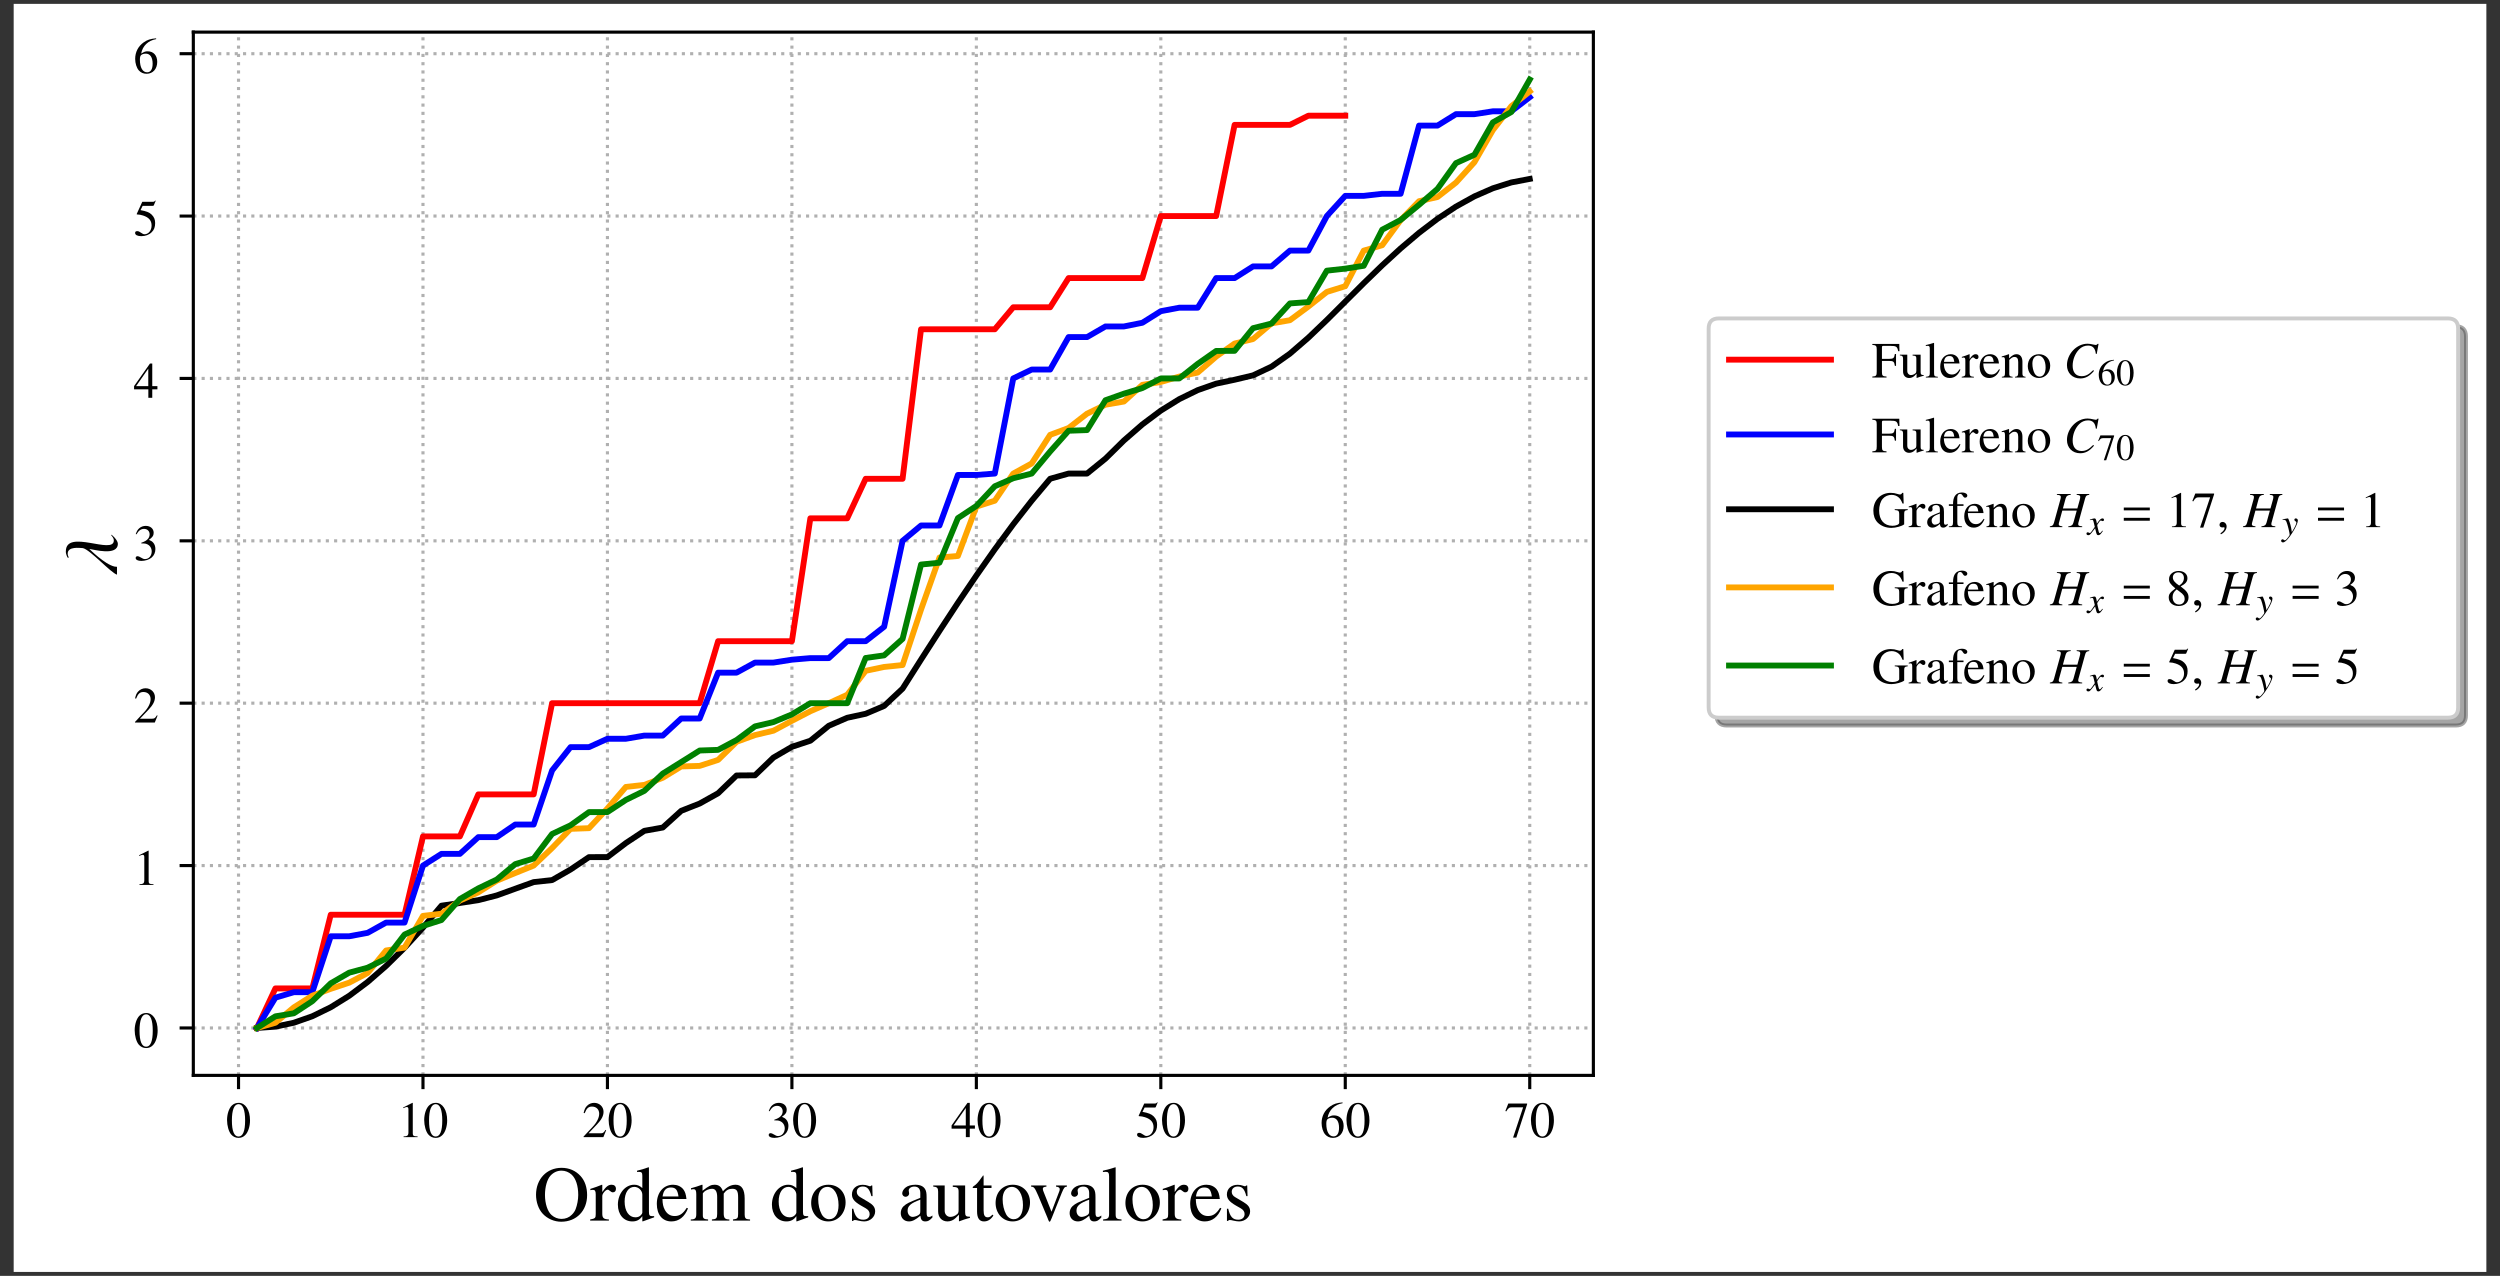 <?xml version="1.0" encoding="UTF-8"?>
<svg xmlns="http://www.w3.org/2000/svg" xmlns:xlink="http://www.w3.org/1999/xlink" width="637.701pt" height="325.441pt" viewBox="0 0 637.701 325.441" version="1.1">
<rect x="0" y="0" width="637.701" height="325.441" fill="#333333" stroke="none"/>
<defs>
<g>
<symbol overflow="visible" id="glyph0-0">
<path style="stroke:none;" d=""/>
</symbol>
<symbol overflow="visible" id="glyph0-1">
<path style="stroke:none;" d="M 6.172 -4.281 C 6.172 -6.938 4.984 -8.75 3.297 -8.75 C 2.578 -8.75 2.031 -8.531 1.547 -8.078 C 0.797 -7.359 0.312 -5.875 0.312 -4.359 C 0.312 -2.938 0.734 -1.422 1.344 -0.703 C 1.828 -0.125 2.484 0.188 3.234 0.188 C 3.906 0.188 4.453 -0.031 4.922 -0.5 C 5.672 -1.203 6.172 -2.703 6.172 -4.281 Z M 4.922 -4.25 C 4.922 -1.547 4.359 -0.156 3.234 -0.156 C 2.125 -0.156 1.547 -1.547 1.547 -4.234 C 1.547 -6.984 2.141 -8.422 3.25 -8.422 C 4.344 -8.422 4.922 -6.953 4.922 -4.25 Z M 4.922 -4.25 "/>
</symbol>
<symbol overflow="visible" id="glyph0-2">
<path style="stroke:none;" d="M 5.109 0 L 5.109 -0.188 C 4.078 -0.203 3.875 -0.344 3.875 -0.953 L 3.875 -8.734 L 3.766 -8.75 L 1.438 -7.578 L 1.438 -7.391 C 1.594 -7.469 1.734 -7.516 1.781 -7.531 C 2.016 -7.625 2.234 -7.688 2.375 -7.688 C 2.641 -7.688 2.766 -7.484 2.766 -7.078 L 2.766 -1.203 C 2.766 -0.781 2.656 -0.484 2.453 -0.359 C 2.25 -0.25 2.078 -0.203 1.531 -0.188 L 1.531 0 Z M 5.109 0 "/>
</symbol>
<symbol overflow="visible" id="glyph0-3">
<path style="stroke:none;" d="M 6.156 -1.781 L 5.984 -1.844 C 5.5 -1.094 5.344 -0.984 4.75 -0.984 L 1.656 -0.984 L 3.828 -3.266 C 4.984 -4.469 5.484 -5.453 5.484 -6.469 C 5.484 -7.766 4.438 -8.75 3.094 -8.75 C 2.391 -8.75 1.703 -8.469 1.234 -7.953 C 0.812 -7.516 0.625 -7.094 0.406 -6.172 L 0.672 -6.109 C 1.188 -7.391 1.656 -7.797 2.547 -7.797 C 3.641 -7.797 4.375 -7.062 4.375 -5.969 C 4.375 -4.969 3.781 -3.75 2.688 -2.609 L 0.391 -0.156 L 0.391 0 L 5.438 0 Z M 6.156 -1.781 "/>
</symbol>
<symbol overflow="visible" id="glyph0-4">
<path style="stroke:none;" d="M 5.594 -2.844 C 5.594 -3.5 5.391 -4.109 5.016 -4.5 C 4.75 -4.797 4.5 -4.953 3.938 -5.188 C 4.828 -5.797 5.156 -6.281 5.156 -6.984 C 5.156 -8.031 4.328 -8.75 3.141 -8.75 C 2.484 -8.75 1.922 -8.531 1.453 -8.125 C 1.062 -7.766 0.875 -7.438 0.578 -6.656 L 0.781 -6.609 C 1.312 -7.547 1.891 -7.984 2.703 -7.984 C 3.547 -7.984 4.125 -7.406 4.125 -6.594 C 4.125 -6.125 3.938 -5.656 3.609 -5.344 C 3.219 -4.953 2.859 -4.75 1.984 -4.438 L 1.984 -4.281 C 2.75 -4.281 3.047 -4.25 3.359 -4.125 C 4.156 -3.844 4.656 -3.109 4.656 -2.219 C 4.656 -1.125 3.922 -0.281 2.969 -0.281 C 2.609 -0.281 2.359 -0.375 1.875 -0.688 C 1.484 -0.922 1.266 -1.016 1.047 -1.016 C 0.75 -1.016 0.562 -0.828 0.562 -0.562 C 0.562 -0.109 1.109 0.188 2.016 0.188 C 3.016 0.188 4.047 -0.156 4.656 -0.688 C 5.266 -1.219 5.594 -1.969 5.594 -2.844 Z M 5.594 -2.844 "/>
</symbol>
<symbol overflow="visible" id="glyph0-5">
<path style="stroke:none;" d="M 6.109 -2.156 L 6.109 -2.984 L 4.797 -2.984 L 4.797 -8.75 L 4.219 -8.75 L 0.156 -2.984 L 0.156 -2.156 L 3.797 -2.156 L 3.797 0 L 4.797 0 L 4.797 -2.156 Z M 3.781 -2.984 L 0.672 -2.984 L 3.781 -7.438 Z M 3.781 -2.984 "/>
</symbol>
<symbol overflow="visible" id="glyph0-6">
<path style="stroke:none;" d="M 5.672 -8.828 L 5.562 -8.906 C 5.359 -8.641 5.234 -8.578 4.969 -8.578 L 2.25 -8.578 L 0.844 -5.5 C 0.828 -5.484 0.828 -5.438 0.828 -5.438 C 0.828 -5.375 0.875 -5.344 0.984 -5.344 C 1.406 -5.344 1.922 -5.25 2.453 -5.078 C 3.938 -4.594 4.625 -3.797 4.625 -2.516 C 4.625 -1.266 3.828 -0.297 2.828 -0.297 C 2.562 -0.297 2.344 -0.391 1.953 -0.672 C 1.547 -0.969 1.25 -1.094 0.969 -1.094 C 0.594 -1.094 0.422 -0.953 0.422 -0.625 C 0.422 -0.125 1.016 0.188 2 0.188 C 3.078 0.188 4.016 -0.172 4.656 -0.828 C 5.266 -1.406 5.531 -2.156 5.531 -3.141 C 5.531 -4.062 5.281 -4.656 4.641 -5.312 C 4.062 -5.875 3.328 -6.172 1.797 -6.453 L 2.344 -7.547 L 4.891 -7.547 C 5.094 -7.547 5.141 -7.578 5.188 -7.672 Z M 5.672 -8.828 "/>
</symbol>
<symbol overflow="visible" id="glyph0-7">
<path style="stroke:none;" d="M 6.062 -2.844 C 6.062 -4.5 5.109 -5.547 3.625 -5.547 C 3.062 -5.547 2.781 -5.453 1.969 -4.969 C 2.312 -6.922 3.766 -8.312 5.797 -8.656 L 5.781 -8.859 C 4.297 -8.734 3.547 -8.484 2.609 -7.828 C 1.203 -6.828 0.438 -5.344 0.438 -3.609 C 0.438 -2.484 0.797 -1.344 1.344 -0.703 C 1.844 -0.125 2.531 0.188 3.344 0.188 C 4.953 0.188 6.062 -1.047 6.062 -2.844 Z M 4.891 -2.391 C 4.891 -0.969 4.391 -0.188 3.484 -0.188 C 2.344 -0.188 1.641 -1.406 1.641 -3.406 C 1.641 -4.062 1.75 -4.438 2 -4.625 C 2.281 -4.828 2.688 -4.953 3.141 -4.953 C 4.25 -4.953 4.891 -4.016 4.891 -2.391 Z M 4.891 -2.391 "/>
</symbol>
<symbol overflow="visible" id="glyph0-8">
<path style="stroke:none;" d="M 5.812 -8.375 L 5.812 -8.578 L 1.016 -8.578 L 0.266 -6.672 L 0.484 -6.562 C 1.031 -7.453 1.266 -7.609 1.984 -7.609 L 4.797 -7.609 L 2.234 0.109 L 3.062 0.109 Z M 5.812 -8.375 "/>
</symbol>
<symbol overflow="visible" id="glyph0-9">
<path style="stroke:none;" d="M 7.078 -6.719 L 7.031 -8.578 L 0.156 -8.578 L 0.156 -8.328 C 1.109 -8.25 1.281 -8.062 1.281 -7.156 L 1.281 -1.547 C 1.281 -0.484 1.141 -0.312 0.156 -0.25 L 0.156 0 L 3.781 0 L 3.781 -0.25 C 2.781 -0.297 2.609 -0.484 2.609 -1.406 L 2.609 -4.234 L 4.484 -4.234 C 5.531 -4.234 5.75 -4.047 5.906 -2.984 L 6.203 -2.984 L 6.203 -6 L 5.906 -6 C 5.75 -4.969 5.516 -4.766 4.484 -4.766 L 2.609 -4.766 L 2.609 -7.641 C 2.609 -8 2.672 -8.078 3.016 -8.078 L 4.781 -8.078 C 6.25 -8.078 6.531 -7.891 6.75 -6.719 Z M 7.078 -6.719 "/>
</symbol>
<symbol overflow="visible" id="glyph0-10">
<path style="stroke:none;" d="M 6.203 -0.469 L 6.203 -0.641 L 6.141 -0.641 C 5.547 -0.641 5.406 -0.797 5.406 -1.391 L 5.406 -5.828 L 3.359 -5.828 L 3.359 -5.609 C 4.156 -5.562 4.312 -5.438 4.312 -4.797 L 4.312 -1.75 C 4.312 -1.406 4.25 -1.203 4.094 -1.094 C 3.734 -0.781 3.328 -0.625 2.922 -0.625 C 2.422 -0.625 2 -1.062 2 -1.609 L 2 -5.828 L 0.109 -5.828 L 0.109 -5.641 C 0.734 -5.609 0.922 -5.422 0.922 -4.812 L 0.922 -1.547 C 0.922 -0.531 1.547 0.125 2.484 0.125 C 2.969 0.125 3.469 -0.078 3.828 -0.422 L 4.375 -0.984 L 4.375 0.094 L 4.438 0.109 C 5.078 -0.141 5.547 -0.281 6.203 -0.469 Z M 6.203 -0.469 "/>
</symbol>
<symbol overflow="visible" id="glyph0-11">
<path style="stroke:none;" d="M 3.328 0 L 3.328 -0.188 C 2.5 -0.25 2.359 -0.375 2.359 -1.094 L 2.359 -8.828 L 2.312 -8.844 C 1.625 -8.625 1.141 -8.5 0.25 -8.281 L 0.25 -8.062 L 0.328 -8.062 C 0.469 -8.078 0.625 -8.094 0.719 -8.094 C 1.141 -8.094 1.266 -7.922 1.266 -7.312 L 1.266 -1.125 C 1.266 -0.422 1.094 -0.266 0.266 -0.188 L 0.266 0 Z M 3.328 0 "/>
</symbol>
<symbol overflow="visible" id="glyph0-12">
<path style="stroke:none;" d="M 5.484 -2.031 L 5.281 -2.125 C 4.656 -1.141 4.109 -0.766 3.281 -0.766 C 2.562 -0.766 2.016 -1.094 1.641 -1.797 C 1.391 -2.312 1.281 -2.766 1.25 -3.594 L 5.25 -3.594 C 5.141 -4.438 5.016 -4.812 4.688 -5.219 C 4.297 -5.688 3.703 -5.953 3.031 -5.953 C 1.422 -5.953 0.328 -4.656 0.328 -2.766 C 0.328 -0.984 1.25 0.125 2.75 0.125 C 3.984 0.125 4.953 -0.641 5.484 -2.031 Z M 3.922 -4 L 1.281 -4 C 1.422 -5.031 1.859 -5.484 2.656 -5.484 C 3.453 -5.484 3.75 -5.125 3.922 -4 Z M 3.922 -4 "/>
</symbol>
<symbol overflow="visible" id="glyph0-13">
<path style="stroke:none;" d="M 4.344 -5.266 C 4.344 -5.703 4.062 -5.953 3.625 -5.953 C 3.078 -5.953 2.703 -5.656 2.078 -4.734 L 2.078 -5.938 L 2 -5.953 C 1.328 -5.672 0.859 -5.5 0.094 -5.266 L 0.094 -5.047 C 0.266 -5.094 0.391 -5.109 0.547 -5.109 C 0.875 -5.109 0.984 -4.891 0.984 -4.328 L 0.984 -1.094 C 0.984 -0.438 0.891 -0.344 0.062 -0.188 L 0.062 0 L 3.172 0 L 3.172 -0.188 C 2.297 -0.234 2.078 -0.422 2.078 -1.172 L 2.078 -4.078 C 2.078 -4.5 2.625 -5.141 2.984 -5.141 C 3.062 -5.141 3.172 -5.078 3.312 -4.953 C 3.516 -4.766 3.672 -4.688 3.828 -4.688 C 4.141 -4.688 4.344 -4.906 4.344 -5.266 Z M 4.344 -5.266 "/>
</symbol>
<symbol overflow="visible" id="glyph0-14">
<path style="stroke:none;" d="M 6.281 0 L 6.281 -0.188 C 5.641 -0.266 5.484 -0.422 5.484 -1.047 L 5.484 -4.016 C 5.484 -5.234 4.922 -5.953 3.969 -5.953 C 3.375 -5.953 2.969 -5.734 2.078 -4.906 L 2.078 -5.938 L 2 -5.953 C 1.359 -5.719 0.922 -5.578 0.203 -5.375 L 0.203 -5.156 C 0.281 -5.188 0.422 -5.203 0.562 -5.203 C 0.922 -5.203 1.031 -5.016 1.031 -4.375 L 1.031 -1.172 C 1.031 -0.422 0.891 -0.25 0.234 -0.188 L 0.234 0 L 2.984 0 L 2.984 -0.188 C 2.312 -0.25 2.125 -0.406 2.125 -0.875 L 2.125 -4.5 C 2.75 -5.094 3.031 -5.25 3.453 -5.25 C 4.094 -5.25 4.406 -4.844 4.406 -3.984 L 4.406 -1.281 C 4.406 -0.469 4.234 -0.25 3.594 -0.188 L 3.594 0 Z M 6.281 0 "/>
</symbol>
<symbol overflow="visible" id="glyph0-15">
<path style="stroke:none;" d="M 6.094 -3.031 C 6.094 -4.734 4.891 -5.953 3.234 -5.953 C 1.547 -5.953 0.375 -4.719 0.375 -2.922 C 0.375 -1.172 1.578 0.125 3.219 0.125 C 4.844 0.125 6.094 -1.25 6.094 -3.031 Z M 4.922 -2.578 C 4.922 -1.109 4.344 -0.234 3.375 -0.234 C 2.859 -0.234 2.391 -0.547 2.109 -1.062 C 1.75 -1.734 1.547 -2.641 1.547 -3.562 C 1.547 -4.797 2.156 -5.594 3.062 -5.594 C 4.156 -5.594 4.922 -4.359 4.922 -2.578 Z M 4.922 -2.578 "/>
</symbol>
<symbol overflow="visible" id="glyph0-16">
<path style="stroke:none;" d="M 9.188 -4.359 L 9.188 -4.578 L 5.875 -4.578 L 5.875 -4.359 C 6.438 -4.312 6.594 -4.281 6.75 -4.172 C 6.938 -4.047 7.016 -3.75 7.016 -3.203 L 7.016 -1.094 C 7.016 -0.688 6.234 -0.344 5.297 -0.344 C 3.188 -0.344 1.891 -1.812 1.891 -4.219 C 1.891 -5.438 2.25 -6.625 2.828 -7.25 C 3.391 -7.891 4.203 -8.234 5.078 -8.234 C 5.797 -8.234 6.438 -7.984 6.938 -7.531 C 7.328 -7.156 7.531 -6.812 7.859 -6.016 L 8.156 -6.016 L 8.062 -8.75 L 7.766 -8.75 C 7.688 -8.516 7.469 -8.328 7.188 -8.328 C 7.062 -8.328 6.859 -8.375 6.625 -8.453 C 6.031 -8.656 5.438 -8.75 4.859 -8.75 C 2.266 -8.75 0.422 -6.859 0.422 -4.203 C 0.422 -2.938 0.766 -1.969 1.484 -1.203 C 2.359 -0.312 3.594 0.188 5.031 0.188 C 6.141 0.188 7.766 -0.266 8.281 -0.719 L 8.281 -3.359 C 8.281 -4.125 8.438 -4.281 9.188 -4.359 Z M 9.188 -4.359 "/>
</symbol>
<symbol overflow="visible" id="glyph0-17">
<path style="stroke:none;" d="M 5.719 -0.516 L 5.719 -0.859 C 5.5 -0.672 5.344 -0.609 5.156 -0.609 C 4.859 -0.609 4.766 -0.797 4.766 -1.359 L 4.766 -3.891 C 4.766 -4.547 4.703 -4.906 4.516 -5.203 C 4.25 -5.703 3.688 -5.953 2.906 -5.953 C 2.234 -5.953 1.625 -5.781 1.25 -5.484 C 0.938 -5.203 0.719 -4.828 0.719 -4.5 C 0.719 -4.203 0.969 -3.953 1.281 -3.953 C 1.594 -3.953 1.859 -4.203 1.859 -4.5 C 1.859 -4.547 1.859 -4.609 1.844 -4.703 C 1.812 -4.812 1.797 -4.922 1.797 -5.016 C 1.797 -5.359 2.219 -5.641 2.734 -5.641 C 3.375 -5.641 3.719 -5.266 3.719 -4.578 L 3.719 -3.781 C 1.719 -2.984 1.5 -2.875 0.953 -2.391 C 0.656 -2.125 0.484 -1.688 0.484 -1.25 C 0.484 -0.438 1.031 0.125 1.844 0.125 C 2.406 0.125 2.938 -0.141 3.734 -0.812 C 3.797 -0.125 4.031 0.125 4.562 0.125 C 5 0.125 5.266 -0.031 5.719 -0.516 Z M 3.719 -1.594 C 3.719 -1.188 3.656 -1.078 3.375 -0.906 C 3.062 -0.719 2.703 -0.625 2.438 -0.625 C 1.984 -0.625 1.625 -1.062 1.625 -1.625 L 1.625 -1.672 C 1.625 -2.438 2.156 -2.906 3.719 -3.469 Z M 3.719 -1.594 "/>
</symbol>
<symbol overflow="visible" id="glyph0-18">
<path style="stroke:none;" d="M 4.969 -8.047 C 4.969 -8.516 4.391 -8.844 3.609 -8.844 C 2.797 -8.844 2.125 -8.5 1.781 -7.922 C 1.453 -7.328 1.344 -6.859 1.328 -5.828 L 0.266 -5.828 L 0.266 -5.422 L 1.328 -5.422 L 1.328 -1.344 C 1.328 -0.406 1.188 -0.25 0.266 -0.188 L 0.266 0 L 3.625 0 L 3.625 -0.188 C 2.562 -0.234 2.422 -0.375 2.422 -1.344 L 2.422 -5.422 L 4 -5.422 L 4 -5.828 L 2.406 -5.828 L 2.406 -7.328 C 2.406 -8.094 2.656 -8.484 3.141 -8.484 C 3.438 -8.484 3.594 -8.359 3.828 -7.984 C 4.047 -7.625 4.203 -7.516 4.422 -7.516 C 4.734 -7.516 4.969 -7.75 4.969 -8.047 Z M 4.969 -8.047 "/>
</symbol>
<symbol overflow="visible" id="glyph0-19">
<path style="stroke:none;" d="M 2.531 -0.172 C 2.531 -0.812 2.078 -1.328 1.484 -1.328 C 1.031 -1.328 0.719 -1.016 0.719 -0.578 C 0.719 -0.172 1.016 0.078 1.484 0.078 C 1.562 0.078 1.656 0.062 1.734 0.047 C 1.828 0.031 1.844 0.031 1.844 0.031 C 1.938 0.031 2.016 0.109 2.016 0.203 C 2.016 0.625 1.656 1.094 0.953 1.578 L 1.078 1.828 C 1.938 1.406 2.531 0.609 2.531 -0.172 Z M 2.531 -0.172 "/>
</symbol>
<symbol overflow="visible" id="glyph0-20">
<path style="stroke:none;" d="M 5.766 -2 C 5.766 -3 5.328 -3.641 3.75 -4.812 C 5.031 -5.484 5.484 -6.031 5.484 -6.922 C 5.484 -7.984 4.562 -8.75 3.266 -8.75 C 1.859 -8.75 0.797 -7.891 0.797 -6.703 C 0.797 -5.875 1.047 -5.484 2.406 -4.297 C 1.016 -3.234 0.719 -2.844 0.719 -1.953 C 0.719 -0.703 1.75 0.188 3.219 0.188 C 4.766 0.188 5.766 -0.672 5.766 -2 Z M 4.781 -1.609 C 4.781 -0.766 4.203 -0.188 3.359 -0.188 C 2.375 -0.188 1.703 -0.938 1.703 -2.062 C 1.703 -2.891 2 -3.438 2.75 -4.047 L 3.516 -3.469 C 4.469 -2.797 4.781 -2.328 4.781 -1.609 Z M 4.594 -6.938 C 4.594 -6.188 4.234 -5.609 3.5 -5.109 C 3.438 -5.078 3.438 -5.078 3.375 -5.031 C 2.234 -5.797 1.766 -6.391 1.766 -7.109 C 1.766 -7.859 2.344 -8.391 3.156 -8.391 C 4.047 -8.391 4.594 -7.828 4.594 -6.938 Z M 4.594 -6.938 "/>
</symbol>
<symbol overflow="visible" id="glyph1-0">
<path style="stroke:none;" d=""/>
</symbol>
<symbol overflow="visible" id="glyph1-1">
<path style="stroke:none;" d="M 13.703 -6.516 C 13.703 -8.484 13.125 -10.188 12.031 -11.375 C 10.781 -12.75 9.109 -13.469 7.188 -13.469 C 3.391 -13.469 0.672 -10.594 0.672 -6.594 C 0.672 -4.719 1.312 -2.906 2.391 -1.75 C 3.547 -0.5 5.312 0.281 7.078 0.281 C 11 0.281 13.703 -2.516 13.703 -6.516 Z M 11.438 -6.531 C 11.438 -5.359 11.172 -3.984 10.781 -2.953 C 10.594 -2.453 10.266 -1.953 9.797 -1.5 C 9.109 -0.797 8.203 -0.438 7.156 -0.438 C 6.234 -0.438 5.344 -0.797 4.641 -1.422 C 3.609 -2.328 2.953 -4.344 2.953 -6.547 C 2.953 -8.594 3.5 -10.516 4.344 -11.453 C 5.125 -12.312 6.094 -12.75 7.188 -12.75 C 8.109 -12.75 9.031 -12.391 9.734 -11.75 C 10.812 -10.781 11.438 -8.906 11.438 -6.531 Z M 11.438 -6.531 "/>
</symbol>
<symbol overflow="visible" id="glyph1-2">
<path style="stroke:none;" d="M 6.672 -8.109 C 6.672 -8.766 6.25 -9.156 5.578 -9.156 C 4.734 -9.156 4.156 -8.703 3.188 -7.297 L 3.188 -9.125 L 3.094 -9.156 C 2.031 -8.719 1.312 -8.469 0.141 -8.094 L 0.141 -7.766 C 0.422 -7.828 0.594 -7.844 0.844 -7.844 C 1.328 -7.844 1.516 -7.531 1.516 -6.656 L 1.516 -1.672 C 1.516 -0.672 1.375 -0.531 0.094 -0.297 L 0.094 0 L 4.875 0 L 4.875 -0.297 C 3.531 -0.359 3.188 -0.656 3.188 -1.797 L 3.188 -6.281 C 3.188 -6.906 4.047 -7.906 4.578 -7.906 C 4.703 -7.906 4.875 -7.812 5.094 -7.609 C 5.422 -7.328 5.641 -7.219 5.891 -7.219 C 6.375 -7.219 6.672 -7.547 6.672 -8.109 Z M 6.672 -8.109 "/>
</symbol>
<symbol overflow="visible" id="glyph1-3">
<path style="stroke:none;" d="M 9.781 -0.844 L 9.781 -1.156 C 9.422 -1.141 9.391 -1.141 9.328 -1.141 C 8.609 -1.141 8.453 -1.359 8.453 -2.266 L 8.453 -13.562 L 8.344 -13.609 C 7.391 -13.266 6.688 -13.062 5.422 -12.734 L 5.422 -12.406 C 5.578 -12.438 5.703 -12.438 5.859 -12.438 C 6.594 -12.438 6.766 -12.234 6.766 -11.422 L 6.766 -8.312 C 6.016 -8.938 5.484 -9.156 4.688 -9.156 C 2.391 -9.156 0.531 -6.906 0.531 -4.078 C 0.531 -1.531 2.031 0.203 4.219 0.203 C 5.344 0.203 6.094 -0.203 6.766 -1.141 L 6.766 0.141 L 6.859 0.203 Z M 6.766 -2.031 C 6.766 -1.891 6.641 -1.656 6.438 -1.438 C 6.078 -1.031 5.578 -0.844 5 -0.844 C 3.344 -0.844 2.25 -2.438 2.25 -4.875 C 2.25 -7.125 3.234 -8.609 4.734 -8.609 C 5.797 -8.609 6.766 -7.672 6.766 -6.609 Z M 6.766 -2.031 "/>
</symbol>
<symbol overflow="visible" id="glyph1-4">
<path style="stroke:none;" d="M 8.453 -3.125 L 8.125 -3.266 C 7.172 -1.75 6.312 -1.172 5.047 -1.172 C 3.938 -1.172 3.109 -1.688 2.531 -2.766 C 2.125 -3.547 1.969 -4.25 1.938 -5.516 L 8.062 -5.516 C 7.906 -6.812 7.703 -7.391 7.219 -8.031 C 6.609 -8.75 5.703 -9.156 4.656 -9.156 C 2.188 -9.156 0.5 -7.172 0.5 -4.266 C 0.5 -1.516 1.938 0.203 4.219 0.203 C 6.141 0.203 7.609 -0.969 8.453 -3.125 Z M 6.031 -6.156 L 1.969 -6.156 C 2.188 -7.734 2.875 -8.453 4.078 -8.453 C 5.297 -8.453 5.781 -7.891 6.031 -6.156 Z M 6.031 -6.156 "/>
</symbol>
<symbol overflow="visible" id="glyph1-5">
<path style="stroke:none;" d="M 15.438 0 L 15.438 -0.297 L 14.922 -0.344 C 14.328 -0.375 14.062 -0.734 14.062 -1.516 L 14.062 -5.625 C 14.062 -7.969 13.281 -9.156 11.75 -9.156 C 10.594 -9.156 9.578 -8.641 8.5 -7.484 C 8.141 -8.625 7.469 -9.156 6.391 -9.156 C 5.516 -9.156 4.953 -8.891 3.312 -7.625 L 3.312 -9.125 L 3.172 -9.156 C 2.156 -8.781 1.469 -8.562 0.375 -8.266 L 0.375 -7.922 C 0.641 -7.984 0.797 -8.016 1.016 -8.016 C 1.531 -8.016 1.719 -7.688 1.719 -6.734 L 1.719 -1.688 C 1.719 -0.625 1.438 -0.312 0.312 -0.297 L 0.312 0 L 4.734 0 L 4.734 -0.297 C 3.688 -0.344 3.391 -0.562 3.391 -1.328 L 3.391 -6.953 C 3.391 -6.953 3.547 -7.188 3.688 -7.328 C 4.188 -7.797 5.047 -8.125 5.734 -8.125 C 6.609 -8.125 7.047 -7.438 7.047 -6.031 L 7.047 -1.719 C 7.047 -0.594 6.828 -0.375 5.703 -0.297 L 5.703 0 L 10.156 0 L 10.156 -0.297 C 9.031 -0.312 8.719 -0.656 8.719 -1.891 L 8.719 -6.906 C 9.328 -7.766 9.984 -8.125 10.891 -8.125 C 12.031 -8.125 12.391 -7.594 12.391 -5.938 L 12.391 -1.734 C 12.391 -0.594 12.234 -0.438 11.078 -0.297 L 11.078 0 Z M 15.438 0 "/>
</symbol>
<symbol overflow="visible" id="glyph1-6">
<path style="stroke:none;" d="M 9.359 -4.656 C 9.359 -7.266 7.531 -9.156 4.984 -9.156 C 2.391 -9.156 0.578 -7.25 0.578 -4.5 C 0.578 -1.812 2.438 0.203 4.938 0.203 C 7.453 0.203 9.359 -1.906 9.359 -4.656 Z M 7.562 -3.969 C 7.562 -1.719 6.672 -0.359 5.172 -0.359 C 4.406 -0.359 3.672 -0.844 3.25 -1.641 C 2.688 -2.672 2.375 -4.062 2.375 -5.484 C 2.375 -7.375 3.312 -8.609 4.719 -8.609 C 6.391 -8.609 7.562 -6.688 7.562 -3.969 Z M 7.562 -3.969 "/>
</symbol>
<symbol overflow="visible" id="glyph1-7">
<path style="stroke:none;" d="M 6.938 -2.344 C 6.938 -3.344 6.469 -4 5.266 -4.719 L 3.109 -6 C 2.547 -6.312 2.25 -6.812 2.25 -7.344 C 2.25 -8.172 2.875 -8.703 3.781 -8.703 C 4.922 -8.703 5.516 -8.047 5.969 -6.25 L 6.281 -6.25 L 6.203 -8.969 L 5.969 -8.969 L 5.938 -8.922 C 5.75 -8.781 5.734 -8.766 5.656 -8.766 C 5.531 -8.766 5.344 -8.812 5.125 -8.906 C 4.703 -9.062 4.25 -9.141 3.766 -9.141 C 2.125 -9.141 1.016 -8.141 1.016 -6.688 C 1.016 -5.578 1.656 -4.797 3.344 -3.828 L 4.5 -3.172 C 5.203 -2.766 5.531 -2.297 5.531 -1.672 C 5.531 -0.797 4.906 -0.234 3.891 -0.234 C 2.516 -0.234 1.812 -1 1.359 -3.031 L 1.031 -3.031 L 1.031 0.078 L 1.297 0.078 C 1.438 -0.125 1.516 -0.156 1.75 -0.156 C 1.969 -0.156 2.188 -0.125 2.672 0 C 3.234 0.125 3.719 0.203 4.141 0.203 C 5.656 0.203 6.938 -0.953 6.938 -2.344 Z M 6.938 -2.344 "/>
</symbol>
<symbol overflow="visible" id="glyph1-8">
<path style="stroke:none;" d="M 8.812 -0.797 L 8.812 -1.312 C 8.469 -1.031 8.234 -0.938 7.922 -0.938 C 7.469 -0.938 7.328 -1.219 7.328 -2.094 L 7.328 -5.969 C 7.328 -7 7.234 -7.547 6.953 -8.016 C 6.531 -8.766 5.672 -9.156 4.469 -9.156 C 3.453 -9.156 2.484 -8.891 1.938 -8.422 C 1.438 -8.016 1.109 -7.438 1.109 -6.938 C 1.109 -6.469 1.5 -6.078 1.969 -6.078 C 2.453 -6.078 2.875 -6.469 2.875 -6.906 C 2.875 -7 2.844 -7.094 2.828 -7.234 C 2.781 -7.406 2.766 -7.562 2.766 -7.703 C 2.766 -8.25 3.406 -8.688 4.203 -8.688 C 5.172 -8.688 5.719 -8.109 5.719 -7.031 L 5.719 -5.812 C 2.656 -4.578 2.312 -4.422 1.453 -3.672 C 1.016 -3.266 0.734 -2.594 0.734 -1.938 C 0.734 -0.672 1.594 0.203 2.828 0.203 C 3.703 0.203 4.516 -0.219 5.734 -1.25 C 5.844 -0.203 6.203 0.203 7.016 0.203 C 7.688 0.203 8.109 -0.047 8.812 -0.797 Z M 5.719 -2.453 C 5.719 -1.828 5.625 -1.656 5.203 -1.391 C 4.719 -1.109 4.156 -0.953 3.75 -0.953 C 3.047 -0.953 2.484 -1.641 2.484 -2.484 L 2.484 -2.562 C 2.484 -3.75 3.312 -4.469 5.719 -5.344 Z M 5.719 -2.453 "/>
</symbol>
<symbol overflow="visible" id="glyph1-9">
<path style="stroke:none;" d="M 9.547 -0.719 L 9.547 -1 L 9.438 -1 C 8.531 -1 8.312 -1.219 8.312 -2.125 L 8.312 -8.969 L 5.156 -8.969 L 5.156 -8.625 C 6.391 -8.562 6.641 -8.359 6.641 -7.375 L 6.641 -2.688 C 6.641 -2.156 6.531 -1.859 6.297 -1.672 C 5.734 -1.188 5.125 -0.953 4.5 -0.953 C 3.719 -0.953 3.094 -1.641 3.094 -2.469 L 3.094 -8.969 L 0.172 -8.969 L 0.172 -8.688 C 1.141 -8.625 1.422 -8.328 1.422 -7.406 L 1.422 -2.391 C 1.422 -0.812 2.375 0.203 3.828 0.203 C 4.562 0.203 5.344 -0.125 5.875 -0.656 L 6.734 -1.516 L 6.734 0.141 L 6.812 0.172 C 7.812 -0.219 8.531 -0.438 9.547 -0.719 Z M 9.547 -0.719 "/>
</symbol>
<symbol overflow="visible" id="glyph1-10">
<path style="stroke:none;" d="M 5.562 -1.312 L 5.297 -1.531 C 4.859 -1.016 4.547 -0.844 4.109 -0.844 C 3.359 -0.844 3.062 -1.359 3.062 -2.625 L 3.062 -8.328 L 5.078 -8.328 L 5.078 -8.969 L 3.062 -8.969 L 3.062 -11.281 C 3.062 -11.469 3.031 -11.531 2.922 -11.531 C 2.812 -11.328 2.672 -11.156 2.531 -10.984 C 1.797 -9.875 1.109 -9.141 0.594 -8.844 C 0.375 -8.703 0.266 -8.594 0.266 -8.469 C 0.266 -8.406 0.281 -8.359 0.344 -8.328 L 1.391 -8.328 L 1.391 -2.328 C 1.391 -0.656 1.984 0.203 3.141 0.203 C 4.141 0.203 4.906 -0.281 5.562 -1.312 Z M 5.562 -1.312 "/>
</symbol>
<symbol overflow="visible" id="glyph1-11">
<path style="stroke:none;" d="M 9.5 -8.672 L 9.5 -8.969 L 6.734 -8.969 L 6.734 -8.672 C 7.375 -8.609 7.672 -8.406 7.672 -8.031 C 7.672 -7.828 7.625 -7.625 7.547 -7.438 L 5.578 -2.266 L 3.547 -7.375 C 3.422 -7.656 3.359 -7.922 3.359 -8.109 C 3.359 -8.469 3.578 -8.609 4.281 -8.672 L 4.281 -8.969 L 0.375 -8.969 L 0.375 -8.672 C 1.141 -8.625 1.281 -8.422 2.188 -6.375 L 4.578 -0.656 C 4.625 -0.531 4.688 -0.391 4.734 -0.234 C 4.859 0.125 4.984 0.281 5.094 0.281 C 5.219 0.281 5.359 0.016 5.656 -0.719 L 8.203 -7.109 C 8.781 -8.469 8.906 -8.609 9.5 -8.672 Z M 9.5 -8.672 "/>
</symbol>
<symbol overflow="visible" id="glyph1-12">
<path style="stroke:none;" d="M 5.125 0 L 5.125 -0.297 C 3.844 -0.375 3.625 -0.578 3.625 -1.672 L 3.625 -13.562 L 3.547 -13.609 C 2.516 -13.266 1.75 -13.062 0.375 -12.734 L 0.375 -12.406 L 0.5 -12.406 C 0.719 -12.438 0.953 -12.453 1.109 -12.453 C 1.75 -12.453 1.953 -12.172 1.953 -11.234 L 1.953 -1.734 C 1.953 -0.656 1.672 -0.391 0.422 -0.297 L 0.422 0 Z M 5.125 0 "/>
</symbol>
<symbol overflow="visible" id="glyph2-0">
<path style="stroke:none;" d=""/>
</symbol>
<symbol overflow="visible" id="glyph2-1">
<path style="stroke:none;" d="M -1.453 -10.5 L -1.5 -10.484 C -1.5 -10.203 -0.812 -9.859 -0.812 -9.031 C -0.812 -5.266 -13.047 -12.109 -13.047 -6.25 L -13.047 -6.031 C -13.047 -5.672 -12.75 -4.844 -12.516 -4.578 C -12.484 -4.562 -12.312 -4.719 -12.312 -4.734 C -12.391 -4.844 -12.578 -5.281 -12.578 -5.672 C -12.578 -7.609 -9.391 -7.094 -8.859 -7.094 C -8.812 -7.109 -8.766 -7.094 -8.688 -7.078 C -6.828 -6.672 -1.609 -0.797 0 -0.312 L 0 -2.312 C -0.203 -2.312 -0.391 -2.328 -0.625 -2.375 C -3.172 -2.953 -7.031 -6.859 -7.047 -6.859 L -7.047 -6.875 C -6.016 -6.75 0.219 -4.953 0.219 -8.203 C 0.219 -9.078 -1.219 -10.453 -1.453 -10.5 Z M -1.453 -10.5 "/>
</symbol>
<symbol overflow="visible" id="glyph3-0">
<path style="stroke:none;" d=""/>
</symbol>
<symbol overflow="visible" id="glyph3-1">
<path style="stroke:none;" d="M 7.766 -1.703 L 7.547 -1.875 C 6.391 -0.719 5.641 -0.344 4.578 -0.344 C 3.141 -0.344 2.312 -1.328 2.312 -3 C 2.312 -4.547 2.922 -6.109 3.938 -7.156 C 4.562 -7.812 5.375 -8.156 6.234 -8.156 C 7.422 -8.156 8.078 -7.469 8.219 -6.062 L 8.453 -6.016 L 8.922 -8.594 L 8.656 -8.594 C 8.547 -8.391 8.422 -8.312 8.156 -8.312 C 8.047 -8.312 7.906 -8.344 7.625 -8.406 C 7.062 -8.547 6.547 -8.625 6.109 -8.625 C 3.344 -8.625 0.859 -6.031 0.859 -3.141 C 0.859 -1.172 2.25 0.234 4.234 0.234 C 5.562 0.234 6.609 -0.328 7.766 -1.703 Z M 7.766 -1.703 "/>
</symbol>
<symbol overflow="visible" id="glyph3-2">
<path style="stroke:none;" d="M 8.141 0 L 8.141 -0.203 C 7.297 -0.297 7.125 -0.391 7.125 -0.75 C 7.125 -0.859 7.141 -0.953 7.156 -1.062 L 8.875 -7.297 C 9.094 -8.047 9.203 -8.125 9.938 -8.25 L 9.938 -8.453 L 6.734 -8.453 L 6.734 -8.25 C 7.484 -8.156 7.641 -8.062 7.641 -7.688 C 7.641 -7.5 7.594 -7.234 7.5 -6.891 L 6.906 -4.766 L 3.219 -4.766 L 3.906 -7.297 C 4.109 -7.953 4.438 -8.203 5.219 -8.25 L 5.219 -8.453 L 1.688 -8.453 L 1.688 -8.25 C 2.5 -8.172 2.688 -8.062 2.688 -7.688 C 2.688 -7.5 2.641 -7.234 2.531 -6.891 L 0.953 -1.172 C 0.719 -0.422 0.625 -0.344 -0.109 -0.203 L -0.109 0 L 3.078 0 L 3.078 -0.203 C 2.312 -0.312 2.156 -0.406 2.156 -0.781 C 2.156 -0.875 2.172 -0.969 2.203 -1.062 L 3.062 -4.219 L 6.75 -4.219 L 5.906 -1.172 C 5.703 -0.5 5.438 -0.297 4.594 -0.203 L 4.594 0 Z M 8.141 0 "/>
</symbol>
<symbol overflow="visible" id="glyph4-0">
<path style="stroke:none;" d=""/>
</symbol>
<symbol overflow="visible" id="glyph4-1">
<path style="stroke:none;" d="M 4.422 -2.062 C 4.422 -3.281 3.734 -4.047 2.641 -4.047 C 2.234 -4.047 2.031 -3.984 1.438 -3.625 C 1.688 -5.047 2.75 -6.062 4.234 -6.312 L 4.219 -6.469 C 3.141 -6.375 2.594 -6.188 1.906 -5.703 C 0.875 -4.984 0.328 -3.906 0.328 -2.641 C 0.328 -1.812 0.578 -0.984 0.984 -0.516 C 1.344 -0.094 1.859 0.125 2.438 0.125 C 3.609 0.125 4.422 -0.766 4.422 -2.062 Z M 3.578 -1.75 C 3.578 -0.703 3.203 -0.125 2.547 -0.125 C 1.719 -0.125 1.203 -1.016 1.203 -2.484 C 1.203 -2.969 1.281 -3.234 1.469 -3.375 C 1.656 -3.531 1.953 -3.609 2.281 -3.609 C 3.094 -3.609 3.578 -2.938 3.578 -1.75 Z M 3.578 -1.75 "/>
</symbol>
<symbol overflow="visible" id="glyph4-2">
<path style="stroke:none;" d="M 4.5 -3.125 C 4.5 -5.062 3.641 -6.391 2.406 -6.391 C 1.875 -6.391 1.484 -6.234 1.141 -5.906 C 0.594 -5.375 0.234 -4.281 0.234 -3.172 C 0.234 -2.141 0.531 -1.047 0.984 -0.516 C 1.328 -0.094 1.812 0.125 2.359 0.125 C 2.844 0.125 3.25 -0.031 3.594 -0.359 C 4.141 -0.875 4.5 -1.969 4.5 -3.125 Z M 3.594 -3.094 C 3.594 -1.125 3.172 -0.109 2.359 -0.109 C 1.547 -0.109 1.141 -1.125 1.141 -3.094 C 1.141 -5.094 1.562 -6.141 2.375 -6.141 C 3.172 -6.141 3.594 -5.078 3.594 -3.094 Z M 3.594 -3.094 "/>
</symbol>
<symbol overflow="visible" id="glyph4-3">
<path style="stroke:none;" d="M 4.25 -6.109 L 4.25 -6.266 L 0.75 -6.266 L 0.188 -4.875 L 0.344 -4.797 C 0.75 -5.438 0.922 -5.562 1.453 -5.562 L 3.5 -5.562 L 1.625 0.078 L 2.234 0.078 Z M 4.25 -6.109 "/>
</symbol>
<symbol overflow="visible" id="glyph5-0">
<path style="stroke:none;" d=""/>
</symbol>
<symbol overflow="visible" id="glyph5-1">
<path style="stroke:none;" d="M 3.938 -0.969 L 3.797 -1.047 C 3.719 -0.953 3.672 -0.906 3.594 -0.797 C 3.375 -0.516 3.266 -0.422 3.141 -0.422 C 3.016 -0.422 2.938 -0.531 2.859 -0.797 C 2.844 -0.891 2.828 -0.938 2.828 -0.953 C 2.594 -1.844 2.484 -2.359 2.484 -2.5 C 2.906 -3.219 3.25 -3.641 3.406 -3.641 C 3.469 -3.641 3.547 -3.609 3.641 -3.562 C 3.75 -3.5 3.812 -3.484 3.906 -3.484 C 4.094 -3.484 4.219 -3.625 4.219 -3.812 C 4.219 -4.031 4.062 -4.172 3.844 -4.172 C 3.422 -4.172 3.078 -3.828 2.406 -2.812 L 2.312 -3.344 C 2.172 -3.984 2.062 -4.172 1.812 -4.172 C 1.594 -4.172 1.297 -4.094 0.703 -3.891 L 0.609 -3.859 L 0.641 -3.719 L 0.797 -3.75 C 0.984 -3.797 1.094 -3.812 1.172 -3.812 C 1.406 -3.812 1.469 -3.734 1.594 -3.172 L 1.875 -2 L 1.094 -0.891 C 0.891 -0.609 0.719 -0.438 0.609 -0.438 C 0.562 -0.438 0.469 -0.469 0.375 -0.531 C 0.25 -0.594 0.156 -0.625 0.062 -0.625 C -0.125 -0.625 -0.25 -0.484 -0.25 -0.297 C -0.25 -0.047 -0.078 0.109 0.219 0.109 C 0.516 0.109 0.625 0.016 1.094 -0.547 L 1.953 -1.656 L 2.234 -0.531 C 2.359 -0.031 2.484 0.109 2.781 0.109 C 3.141 0.109 3.391 -0.125 3.938 -0.969 Z M 3.938 -0.969 "/>
</symbol>
<symbol overflow="visible" id="glyph5-2">
<path style="stroke:none;" d="M 4.031 -3.656 C 4.031 -3.938 3.797 -4.172 3.5 -4.172 C 3.297 -4.172 3.141 -4.031 3.141 -3.812 C 3.141 -3.672 3.219 -3.578 3.406 -3.453 C 3.578 -3.344 3.656 -3.266 3.656 -3.125 C 3.656 -2.75 3.312 -2.016 2.5 -0.688 L 2.312 -1.781 C 2.172 -2.625 1.641 -4.172 1.5 -4.172 L 1.453 -4.172 L 1.375 -4.156 L 0.438 -4 L 0.141 -3.938 L 0.141 -3.781 C 0.25 -3.812 0.328 -3.812 0.438 -3.812 C 0.812 -3.812 0.984 -3.672 1.156 -3.219 C 1.422 -2.578 1.938 -0.453 1.938 -0.078 C 1.938 0.031 1.906 0.141 1.844 0.25 C 1.766 0.375 1.344 0.938 1.172 1.109 C 0.953 1.359 0.844 1.422 0.719 1.422 C 0.656 1.422 0.594 1.406 0.484 1.328 C 0.344 1.203 0.25 1.156 0.141 1.156 C -0.062 1.156 -0.234 1.328 -0.234 1.531 C -0.234 1.781 -0.031 1.953 0.25 1.953 C 0.797 1.953 1.812 0.859 2.781 -0.766 C 3.578 -2.062 4.031 -3.109 4.031 -3.656 Z M 4.031 -3.656 "/>
</symbol>
<symbol overflow="visible" id="glyph6-0">
<path style="stroke:none;" d=""/>
</symbol>
<symbol overflow="visible" id="glyph6-1">
<path style="stroke:none;" d="M 7.156 -4.281 L 7.156 -5 L 0.516 -5 L 0.516 -4.281 Z M 7.156 -1.641 L 7.156 -2.375 L 0.516 -2.375 L 0.516 -1.641 Z M 7.156 -1.641 "/>
</symbol>
</g>
<clipPath id="clip1">
  <path d="M 3.488 0.992 L 634.223 0.992 L 634.223 324.445 L 3.488 324.445 Z M 3.488 0.992 "/>
</clipPath>
<clipPath id="clip2">
  <path d="M 60 8.191 L 62 8.191 L 62 274.309 L 60 274.309 Z M 60 8.191 "/>
</clipPath>
<clipPath id="clip3">
  <path d="M 107 8.191 L 109 8.191 L 109 274.309 L 107 274.309 Z M 107 8.191 "/>
</clipPath>
<clipPath id="clip4">
  <path d="M 154 8.191 L 156 8.191 L 156 274.309 L 154 274.309 Z M 154 8.191 "/>
</clipPath>
<clipPath id="clip5">
  <path d="M 201 8.191 L 203 8.191 L 203 274.309 L 201 274.309 Z M 201 8.191 "/>
</clipPath>
<clipPath id="clip6">
  <path d="M 248 8.191 L 250 8.191 L 250 274.309 L 248 274.309 Z M 248 8.191 "/>
</clipPath>
<clipPath id="clip7">
  <path d="M 295 8.191 L 297 8.191 L 297 274.309 L 295 274.309 Z M 295 8.191 "/>
</clipPath>
<clipPath id="clip8">
  <path d="M 342 8.191 L 344 8.191 L 344 274.309 L 342 274.309 Z M 342 8.191 "/>
</clipPath>
<clipPath id="clip9">
  <path d="M 389 8.191 L 391 8.191 L 391 274.309 L 389 274.309 Z M 389 8.191 "/>
</clipPath>
<clipPath id="clip10">
  <path d="M 49.312 261 L 406.438 261 L 406.438 263 L 49.312 263 Z M 49.312 261 "/>
</clipPath>
<clipPath id="clip11">
  <path d="M 49.312 220 L 406.438 220 L 406.438 222 L 49.312 222 Z M 49.312 220 "/>
</clipPath>
<clipPath id="clip12">
  <path d="M 49.312 178 L 406.438 178 L 406.438 180 L 49.312 180 Z M 49.312 178 "/>
</clipPath>
<clipPath id="clip13">
  <path d="M 49.312 137 L 406.438 137 L 406.438 139 L 49.312 139 Z M 49.312 137 "/>
</clipPath>
<clipPath id="clip14">
  <path d="M 49.312 96 L 406.438 96 L 406.438 97 L 49.312 97 Z M 49.312 96 "/>
</clipPath>
<clipPath id="clip15">
  <path d="M 49.312 54 L 406.438 54 L 406.438 56 L 49.312 56 Z M 49.312 54 "/>
</clipPath>
<clipPath id="clip16">
  <path d="M 49.312 13 L 406.438 13 L 406.438 15 L 49.312 15 Z M 49.312 13 "/>
</clipPath>
<clipPath id="clip17">
  <path d="M 423 69 L 634.223 69 L 634.223 200 L 423 200 Z M 423 69 "/>
</clipPath>
<clipPath id="clip18">
  <path d="M 421 67 L 634.223 67 L 634.223 198 L 421 198 Z M 421 67 "/>
</clipPath>
</defs>
<g id="surface1">
<g clip-path="url(#clip1)" clip-rule="nonzero">
<path style=" stroke:none;fill-rule:nonzero;fill:rgb(100%,100%,100%);fill-opacity:1;" d="M 3.488 324.445 L 634.223 324.445 L 634.223 0.992 L 3.488 0.992 Z M 3.488 324.445 "/>
</g>
<path style=" stroke:none;fill-rule:nonzero;fill:rgb(100%,100%,100%);fill-opacity:1;" d="M 49.312 274.309 L 406.438 274.309 L 406.438 8.191 L 49.312 8.191 Z M 49.312 274.309 "/>
<g clip-path="url(#clip2)" clip-rule="nonzero">
<path style="fill:none;stroke-width:0.8;stroke-linecap:butt;stroke-linejoin:round;stroke:rgb(69.019%,69.019%,69.019%);stroke-opacity:1;stroke-dasharray:0.797,1.315;stroke-miterlimit:10;" d="M 57.357 50.136 L 57.357 316.254 " transform="matrix(1,0,0,-1,3.487,324.445)"/>
</g>
<path style="fill:none;stroke-width:0.8;stroke-linecap:butt;stroke-linejoin:round;stroke:rgb(0%,0%,0%);stroke-opacity:1;stroke-miterlimit:10;" d="M 0.002 -0 L 0.002 -3.5 " transform="matrix(1,0,0,-1,60.842,274.308)"/>
<g style="fill:rgb(0%,0%,0%);fill-opacity:1;">
  <use xlink:href="#glyph0-1" x="57.603" y="290.063"/>
</g>
<g clip-path="url(#clip3)" clip-rule="nonzero">
<path style="fill:none;stroke-width:0.8;stroke-linecap:butt;stroke-linejoin:round;stroke:rgb(69.019%,69.019%,69.019%);stroke-opacity:1;stroke-dasharray:0.797,1.315;stroke-miterlimit:10;" d="M 104.408 50.136 L 104.408 316.254 " transform="matrix(1,0,0,-1,3.487,324.445)"/>
</g>
<path style="fill:none;stroke-width:0.8;stroke-linecap:butt;stroke-linejoin:round;stroke:rgb(0%,0%,0%);stroke-opacity:1;stroke-miterlimit:10;" d="M 0.001 -0 L 0.001 -3.5 " transform="matrix(1,0,0,-1,107.894,274.308)"/>
<g style="fill:rgb(0%,0%,0%);fill-opacity:1;">
  <use xlink:href="#glyph0-2" x="101.416" y="290.063"/>
  <use xlink:href="#glyph0-1" x="107.892" y="290.063"/>
</g>
<g clip-path="url(#clip4)" clip-rule="nonzero">
<path style="fill:none;stroke-width:0.8;stroke-linecap:butt;stroke-linejoin:round;stroke:rgb(69.019%,69.019%,69.019%);stroke-opacity:1;stroke-dasharray:0.797,1.315;stroke-miterlimit:10;" d="M 151.458 50.136 L 151.458 316.254 " transform="matrix(1,0,0,-1,3.487,324.445)"/>
</g>
<path style="fill:none;stroke-width:0.8;stroke-linecap:butt;stroke-linejoin:round;stroke:rgb(0%,0%,0%);stroke-opacity:1;stroke-miterlimit:10;" d="M -0 -0 L -0 -3.5 " transform="matrix(1,0,0,-1,154.945,274.308)"/>
<g style="fill:rgb(0%,0%,0%);fill-opacity:1;">
  <use xlink:href="#glyph0-3" x="148.468" y="290.063"/>
  <use xlink:href="#glyph0-1" x="154.944" y="290.063"/>
</g>
<g clip-path="url(#clip5)" clip-rule="nonzero">
<path style="fill:none;stroke-width:0.8;stroke-linecap:butt;stroke-linejoin:round;stroke:rgb(69.019%,69.019%,69.019%);stroke-opacity:1;stroke-dasharray:0.797,1.315;stroke-miterlimit:10;" d="M 198.513 50.136 L 198.513 316.254 " transform="matrix(1,0,0,-1,3.487,324.445)"/>
</g>
<path style="fill:none;stroke-width:0.8;stroke-linecap:butt;stroke-linejoin:round;stroke:rgb(0%,0%,0%);stroke-opacity:1;stroke-miterlimit:10;" d="M 0.002 -0 L 0.002 -3.5 " transform="matrix(1,0,0,-1,201.998,274.308)"/>
<g style="fill:rgb(0%,0%,0%);fill-opacity:1;">
  <use xlink:href="#glyph0-4" x="195.52" y="290.063"/>
  <use xlink:href="#glyph0-1" x="201.996" y="290.063"/>
</g>
<g clip-path="url(#clip6)" clip-rule="nonzero">
<path style="fill:none;stroke-width:0.8;stroke-linecap:butt;stroke-linejoin:round;stroke:rgb(69.019%,69.019%,69.019%);stroke-opacity:1;stroke-dasharray:0.797,1.315;stroke-miterlimit:10;" d="M 245.564 50.136 L 245.564 316.254 " transform="matrix(1,0,0,-1,3.487,324.445)"/>
</g>
<path style="fill:none;stroke-width:0.8;stroke-linecap:butt;stroke-linejoin:round;stroke:rgb(0%,0%,0%);stroke-opacity:1;stroke-miterlimit:10;" d="M 0.001 -0 L 0.001 -3.5 " transform="matrix(1,0,0,-1,249.05,274.308)"/>
<g style="fill:rgb(0%,0%,0%);fill-opacity:1;">
  <use xlink:href="#glyph0-5" x="242.571" y="290.063"/>
  <use xlink:href="#glyph0-1" x="249.047" y="290.063"/>
</g>
<g clip-path="url(#clip7)" clip-rule="nonzero">
<path style="fill:none;stroke-width:0.8;stroke-linecap:butt;stroke-linejoin:round;stroke:rgb(69.019%,69.019%,69.019%);stroke-opacity:1;stroke-dasharray:0.797,1.315;stroke-miterlimit:10;" d="M 292.615 50.136 L 292.615 316.254 " transform="matrix(1,0,0,-1,3.487,324.445)"/>
</g>
<path style="fill:none;stroke-width:0.8;stroke-linecap:butt;stroke-linejoin:round;stroke:rgb(0%,0%,0%);stroke-opacity:1;stroke-miterlimit:10;" d="M -0 -0 L -0 -3.5 " transform="matrix(1,0,0,-1,296.102,274.308)"/>
<g style="fill:rgb(0%,0%,0%);fill-opacity:1;">
  <use xlink:href="#glyph0-6" x="289.622" y="290.063"/>
  <use xlink:href="#glyph0-1" x="296.098" y="290.063"/>
</g>
<g clip-path="url(#clip8)" clip-rule="nonzero">
<path style="fill:none;stroke-width:0.8;stroke-linecap:butt;stroke-linejoin:round;stroke:rgb(69.019%,69.019%,69.019%);stroke-opacity:1;stroke-dasharray:0.797,1.315;stroke-miterlimit:10;" d="M 339.665 50.136 L 339.665 316.254 " transform="matrix(1,0,0,-1,3.487,324.445)"/>
</g>
<path style="fill:none;stroke-width:0.8;stroke-linecap:butt;stroke-linejoin:round;stroke:rgb(0%,0%,0%);stroke-opacity:1;stroke-miterlimit:10;" d="M -0.001 -0 L -0.001 -3.5 " transform="matrix(1,0,0,-1,343.153,274.308)"/>
<g style="fill:rgb(0%,0%,0%);fill-opacity:1;">
  <use xlink:href="#glyph0-7" x="336.673" y="290.063"/>
  <use xlink:href="#glyph0-1" x="343.149" y="290.063"/>
</g>
<g clip-path="url(#clip9)" clip-rule="nonzero">
<path style="fill:none;stroke-width:0.8;stroke-linecap:butt;stroke-linejoin:round;stroke:rgb(69.019%,69.019%,69.019%);stroke-opacity:1;stroke-dasharray:0.797,1.315;stroke-miterlimit:10;" d="M 386.72 50.136 L 386.72 316.254 " transform="matrix(1,0,0,-1,3.487,324.445)"/>
</g>
<path style="fill:none;stroke-width:0.8;stroke-linecap:butt;stroke-linejoin:round;stroke:rgb(0%,0%,0%);stroke-opacity:1;stroke-miterlimit:10;" d="M 0.002 -0 L 0.002 -3.5 " transform="matrix(1,0,0,-1,390.205,274.308)"/>
<g style="fill:rgb(0%,0%,0%);fill-opacity:1;">
  <use xlink:href="#glyph0-8" x="383.724" y="290.063"/>
  <use xlink:href="#glyph0-1" x="390.2" y="290.063"/>
</g>
<g style="fill:rgb(0%,0%,0%);fill-opacity:1;">
  <use xlink:href="#glyph1-1" x="136.058" y="311.359"/>
  <use xlink:href="#glyph1-2" x="150.444" y="311.359"/>
  <use xlink:href="#glyph1-3" x="157.079" y="311.359"/>
  <use xlink:href="#glyph1-4" x="167.042" y="311.359"/>
  <use xlink:href="#glyph1-5" x="175.889" y="311.359"/>
</g>
<g style="fill:rgb(0%,0%,0%);fill-opacity:1;">
  <use xlink:href="#glyph1-3" x="196.372" y="311.359"/>
  <use xlink:href="#glyph1-6" x="206.335" y="311.359"/>
  <use xlink:href="#glyph1-7" x="216.297" y="311.359"/>
</g>
<g style="fill:rgb(0%,0%,0%);fill-opacity:1;">
  <use xlink:href="#glyph1-8" x="229.029" y="311.359"/>
  <use xlink:href="#glyph1-9" x="237.876" y="311.359"/>
  <use xlink:href="#glyph1-10" x="247.839" y="311.359"/>
  <use xlink:href="#glyph1-6" x="253.378" y="311.359"/>
</g>
<g style="fill:rgb(0%,0%,0%);fill-opacity:1;">
  <use xlink:href="#glyph1-11" x="262.643" y="311.359"/>
</g>
<g style="fill:rgb(0%,0%,0%);fill-opacity:1;">
  <use xlink:href="#glyph1-8" x="272.108" y="311.359"/>
  <use xlink:href="#glyph1-12" x="280.955" y="311.359"/>
  <use xlink:href="#glyph1-6" x="286.494" y="311.359"/>
  <use xlink:href="#glyph1-2" x="296.457" y="311.359"/>
  <use xlink:href="#glyph1-4" x="303.092" y="311.359"/>
  <use xlink:href="#glyph1-7" x="311.939" y="311.359"/>
</g>
<g clip-path="url(#clip10)" clip-rule="nonzero">
<path style="fill:none;stroke-width:0.8;stroke-linecap:butt;stroke-linejoin:round;stroke:rgb(69.019%,69.019%,69.019%);stroke-opacity:1;stroke-dasharray:0.797,1.315;stroke-miterlimit:10;" d="M 45.825 62.234 L 402.95 62.234 " transform="matrix(1,0,0,-1,3.487,324.445)"/>
</g>
<path style="fill:none;stroke-width:0.8;stroke-linecap:butt;stroke-linejoin:round;stroke:rgb(0%,0%,0%);stroke-opacity:1;stroke-miterlimit:10;" d="M -0.001 0.001 L -3.501 0.001 " transform="matrix(1,0,0,-1,49.314,262.212)"/>
<g style="fill:rgb(0%,0%,0%);fill-opacity:1;">
  <use xlink:href="#glyph0-1" x="34.042" y="267.151"/>
</g>
<g clip-path="url(#clip11)" clip-rule="nonzero">
<path style="fill:none;stroke-width:0.8;stroke-linecap:butt;stroke-linejoin:round;stroke:rgb(69.019%,69.019%,69.019%);stroke-opacity:1;stroke-dasharray:0.797,1.315;stroke-miterlimit:10;" d="M 45.825 103.652 L 402.95 103.652 " transform="matrix(1,0,0,-1,3.487,324.445)"/>
</g>
<path style="fill:none;stroke-width:0.8;stroke-linecap:butt;stroke-linejoin:round;stroke:rgb(0%,0%,0%);stroke-opacity:1;stroke-miterlimit:10;" d="M -0.001 -0.001 L -3.501 -0.001 " transform="matrix(1,0,0,-1,49.314,220.792)"/>
<g style="fill:rgb(0%,0%,0%);fill-opacity:1;">
  <use xlink:href="#glyph0-2" x="34.042" y="225.731"/>
</g>
<g clip-path="url(#clip12)" clip-rule="nonzero">
<path style="fill:none;stroke-width:0.8;stroke-linecap:butt;stroke-linejoin:round;stroke:rgb(69.019%,69.019%,69.019%);stroke-opacity:1;stroke-dasharray:0.797,1.315;stroke-miterlimit:10;" d="M 45.825 145.074 L 402.95 145.074 " transform="matrix(1,0,0,-1,3.487,324.445)"/>
</g>
<path style="fill:none;stroke-width:0.8;stroke-linecap:butt;stroke-linejoin:round;stroke:rgb(0%,0%,0%);stroke-opacity:1;stroke-miterlimit:10;" d="M -0.001 0.001 L -3.501 0.001 " transform="matrix(1,0,0,-1,49.314,179.372)"/>
<g style="fill:rgb(0%,0%,0%);fill-opacity:1;">
  <use xlink:href="#glyph0-3" x="34.042" y="184.312"/>
</g>
<g clip-path="url(#clip13)" clip-rule="nonzero">
<path style="fill:none;stroke-width:0.8;stroke-linecap:butt;stroke-linejoin:round;stroke:rgb(69.019%,69.019%,69.019%);stroke-opacity:1;stroke-dasharray:0.797,1.315;stroke-miterlimit:10;" d="M 45.825 186.492 L 402.95 186.492 " transform="matrix(1,0,0,-1,3.487,324.445)"/>
</g>
<path style="fill:none;stroke-width:0.8;stroke-linecap:butt;stroke-linejoin:round;stroke:rgb(0%,0%,0%);stroke-opacity:1;stroke-miterlimit:10;" d="M -0.001 -0.001 L -3.501 -0.001 " transform="matrix(1,0,0,-1,49.314,137.952)"/>
<g style="fill:rgb(0%,0%,0%);fill-opacity:1;">
  <use xlink:href="#glyph0-4" x="34.042" y="142.892"/>
</g>
<g clip-path="url(#clip14)" clip-rule="nonzero">
<path style="fill:none;stroke-width:0.8;stroke-linecap:butt;stroke-linejoin:round;stroke:rgb(69.019%,69.019%,69.019%);stroke-opacity:1;stroke-dasharray:0.797,1.315;stroke-miterlimit:10;" d="M 45.825 227.914 L 402.95 227.914 " transform="matrix(1,0,0,-1,3.487,324.445)"/>
</g>
<path style="fill:none;stroke-width:0.8;stroke-linecap:butt;stroke-linejoin:round;stroke:rgb(0%,0%,0%);stroke-opacity:1;stroke-miterlimit:10;" d="M -0.001 0.001 L -3.501 0.001 " transform="matrix(1,0,0,-1,49.314,96.532)"/>
<g style="fill:rgb(0%,0%,0%);fill-opacity:1;">
  <use xlink:href="#glyph0-5" x="34.042" y="101.473"/>
</g>
<g clip-path="url(#clip15)" clip-rule="nonzero">
<path style="fill:none;stroke-width:0.8;stroke-linecap:butt;stroke-linejoin:round;stroke:rgb(69.019%,69.019%,69.019%);stroke-opacity:1;stroke-dasharray:0.797,1.315;stroke-miterlimit:10;" d="M 45.825 269.332 L 402.95 269.332 " transform="matrix(1,0,0,-1,3.487,324.445)"/>
</g>
<path style="fill:none;stroke-width:0.8;stroke-linecap:butt;stroke-linejoin:round;stroke:rgb(0%,0%,0%);stroke-opacity:1;stroke-miterlimit:10;" d="M -0.001 -0.002 L -3.501 -0.002 " transform="matrix(1,0,0,-1,49.314,55.112)"/>
<g style="fill:rgb(0%,0%,0%);fill-opacity:1;">
  <use xlink:href="#glyph0-6" x="34.042" y="60.053"/>
</g>
<g clip-path="url(#clip16)" clip-rule="nonzero">
<path style="fill:none;stroke-width:0.8;stroke-linecap:butt;stroke-linejoin:round;stroke:rgb(69.019%,69.019%,69.019%);stroke-opacity:1;stroke-dasharray:0.797,1.315;stroke-miterlimit:10;" d="M 45.825 310.754 L 402.95 310.754 " transform="matrix(1,0,0,-1,3.487,324.445)"/>
</g>
<path style="fill:none;stroke-width:0.8;stroke-linecap:butt;stroke-linejoin:round;stroke:rgb(0%,0%,0%);stroke-opacity:1;stroke-miterlimit:10;" d="M -0.001 0 L -3.501 0 " transform="matrix(1,0,0,-1,49.314,13.692)"/>
<g style="fill:rgb(0%,0%,0%);fill-opacity:1;">
  <use xlink:href="#glyph0-7" x="34.042" y="18.634"/>
</g>
<g style="fill:rgb(0%,0%,0%);fill-opacity:1;">
  <use xlink:href="#glyph2-1" x="29.843" y="146.896"/>
</g>
<path style="fill:none;stroke-width:1.5;stroke-linecap:square;stroke-linejoin:round;stroke:rgb(100%,0%,0%);stroke-opacity:1;stroke-miterlimit:10;" d="M 62.06 62.234 L 66.763 72.316 L 76.177 72.316 L 80.88 91.113 L 99.701 91.113 L 104.408 111.097 L 113.818 111.097 L 118.521 121.812 L 132.638 121.812 L 137.341 145.074 L 174.986 145.074 L 179.689 160.894 L 198.513 160.894 L 203.216 192.234 L 212.626 192.234 L 217.329 202.316 L 226.743 202.316 L 231.447 240.453 L 250.267 240.453 L 254.974 246.066 L 264.384 246.066 L 269.087 253.511 L 287.908 253.511 L 292.615 269.332 L 306.732 269.332 L 311.435 292.593 L 325.552 292.593 L 330.255 294.933 L 339.665 294.933 " transform="matrix(1,0,0,-1,3.487,324.445)"/>
<path style="fill:none;stroke-width:1.5;stroke-linecap:square;stroke-linejoin:round;stroke:rgb(0%,0%,100%);stroke-opacity:1;stroke-miterlimit:10;" d="M 62.06 62.234 L 66.763 69.953 L 71.47 71.355 L 76.177 71.355 L 80.88 85.621 L 85.587 85.621 L 90.29 86.496 L 94.997 89.113 L 99.701 89.113 L 104.408 103.652 L 109.111 106.636 L 113.818 106.636 L 118.521 110.91 L 123.228 110.91 L 127.935 114.117 L 132.638 114.117 L 137.341 127.918 L 142.048 133.867 L 146.755 133.867 L 151.458 136 L 156.165 136 L 160.868 136.812 L 165.576 136.812 L 170.279 141.168 L 174.986 141.168 L 179.689 152.867 L 184.396 152.867 L 189.099 155.433 L 193.806 155.433 L 198.513 156.172 L 203.216 156.574 L 207.919 156.574 L 212.626 160.894 L 217.329 160.894 L 222.036 164.57 L 226.743 186.492 L 231.447 190.398 L 236.154 190.398 L 240.857 203.289 L 245.564 203.289 L 250.267 203.648 L 254.974 227.914 L 259.677 230.179 L 264.384 230.179 L 269.087 238.461 L 273.794 238.461 L 278.497 241.175 L 283.204 241.175 L 287.908 242.117 L 292.615 245.07 L 297.322 245.957 L 302.025 245.957 L 306.732 253.511 L 311.435 253.511 L 316.142 256.488 L 320.845 256.488 L 325.552 260.527 L 330.255 260.527 L 334.962 269.332 L 339.665 274.484 L 344.372 274.484 L 349.079 275.015 L 353.783 275.015 L 358.486 292.41 L 363.193 292.41 L 367.9 295.324 L 372.603 295.324 L 377.31 296.054 L 382.013 296.054 L 386.72 299.656 " transform="matrix(1,0,0,-1,3.487,324.445)"/>
<path style="fill:none;stroke-width:1.5;stroke-linecap:square;stroke-linejoin:round;stroke:rgb(0%,0%,0%);stroke-opacity:1;stroke-miterlimit:10;" d="M 62.06 62.234 L 66.763 62.566 L 71.47 63.566 L 76.177 65.218 L 80.88 67.515 L 85.587 70.437 L 90.29 73.961 L 94.997 78.054 L 99.701 82.687 L 104.408 87.824 L 109.111 93.422 L 113.818 94.113 L 118.521 94.832 L 123.228 96.039 L 127.935 97.746 L 132.638 99.437 L 137.341 99.953 L 142.048 102.648 L 146.755 105.812 L 151.458 105.816 L 156.165 109.398 L 160.868 112.515 L 165.576 113.359 L 170.279 117.625 L 174.986 119.476 L 179.689 122.101 L 184.396 126.64 L 189.099 126.679 L 193.806 131.207 L 198.513 133.953 L 203.216 135.5 L 207.919 139.316 L 212.626 141.355 L 217.329 142.375 L 222.036 144.375 L 226.743 148.789 L 231.447 156.195 L 236.154 163.507 L 240.857 170.672 L 245.564 177.632 L 250.267 184.328 L 254.974 190.711 L 259.677 196.722 L 264.384 202.32 L 269.087 203.648 L 273.794 203.648 L 278.497 207.457 L 283.204 212.093 L 287.908 216.187 L 292.615 219.711 L 297.322 222.632 L 302.025 224.929 L 306.732 226.582 L 311.435 227.578 L 316.142 228.699 L 320.845 230.918 L 325.552 234.242 L 330.255 238.312 L 334.962 242.816 L 339.665 247.507 L 344.372 252.203 L 349.079 256.765 L 353.783 261.078 L 358.486 265.058 L 363.193 268.632 L 367.9 271.746 L 372.603 274.351 L 377.31 276.414 L 382.013 277.906 L 386.72 278.808 " transform="matrix(1,0,0,-1,3.487,324.445)"/>
<path style="fill:none;stroke-width:1.5;stroke-linecap:square;stroke-linejoin:round;stroke:rgb(100%,64.705%,0%);stroke-opacity:1;stroke-miterlimit:10;" d="M 62.06 62.234 L 66.763 63.562 L 71.47 67.484 L 76.177 70.472 L 80.88 72.215 L 85.587 73.785 L 90.29 76.257 L 94.997 81.996 L 99.701 82.726 L 104.408 90.824 L 109.111 91.367 L 113.818 94.73 L 118.521 96.828 L 123.228 99.804 L 127.935 101.75 L 132.638 103.652 L 137.341 108.132 L 142.048 113.019 L 146.755 113.195 L 151.458 118.23 L 156.165 123.722 L 160.868 124.234 L 165.576 126.054 L 170.279 128.941 L 174.986 129.082 L 179.689 130.609 L 184.396 135.218 L 189.099 136.941 L 193.806 138.058 L 198.513 140.578 L 203.216 143.019 L 207.919 145.074 L 212.626 147.226 L 217.329 153.332 L 222.036 154.32 L 226.743 154.804 L 231.447 168.941 L 236.154 182.226 L 240.857 182.629 L 245.564 195.218 L 250.267 196.722 L 254.974 203.648 L 259.677 206.23 L 264.384 213.527 L 269.087 215.269 L 273.794 218.925 L 278.497 221.211 L 283.204 222.023 L 287.908 226.281 L 292.615 227.011 L 297.322 228.386 L 302.025 229.41 L 306.732 233.488 L 311.435 236.816 L 316.142 237.965 L 320.845 241.953 L 325.552 242.765 L 330.255 246.254 L 334.962 249.98 L 339.665 251.445 L 344.372 260.515 L 349.079 261.89 L 353.783 268.285 L 358.486 273.121 L 363.193 274.187 L 367.9 277.863 L 372.603 283.058 L 377.31 291.25 L 382.013 297.351 L 386.72 301.113 " transform="matrix(1,0,0,-1,3.487,324.445)"/>
<path style="fill:none;stroke-width:1.5;stroke-linecap:square;stroke-linejoin:round;stroke:rgb(0%,50.195%,0%);stroke-opacity:1;stroke-miterlimit:10;" d="M 62.06 62.234 L 66.763 65.203 L 71.47 65.972 L 76.177 69.062 L 80.88 73.617 L 85.587 76.336 L 90.29 77.613 L 94.997 79.929 L 99.701 86.058 L 104.408 88.265 L 109.111 89.754 L 113.818 95.121 L 118.521 97.84 L 123.228 100.097 L 127.935 104.019 L 132.638 105.457 L 137.341 111.718 L 142.048 113.929 L 146.755 117.293 L 151.458 117.3 L 156.165 120.406 L 160.868 122.711 L 165.576 127.121 L 170.279 130.058 L 174.986 133.004 L 179.689 133.168 L 184.396 135.679 L 189.099 139.16 L 193.806 140.261 L 198.513 142.222 L 203.216 145.074 L 212.626 145.074 L 217.329 156.613 L 222.036 157.273 L 226.743 161.476 L 231.447 180.441 L 236.154 180.918 L 240.857 192.285 L 245.564 195.386 L 250.267 200.414 L 254.974 202.453 L 259.677 203.648 L 264.384 209.273 L 269.087 214.57 L 273.794 214.738 L 278.497 222.355 L 283.204 224.031 L 287.908 225.461 L 292.615 227.914 L 297.322 227.914 L 302.025 231.636 L 306.732 234.929 L 311.435 234.957 L 316.142 240.738 L 320.845 241.914 L 325.552 247.05 L 330.255 247.39 L 334.962 255.402 L 339.665 255.925 L 344.372 256.644 L 349.079 265.855 L 353.783 268.343 L 358.486 272.199 L 363.193 276.269 L 367.9 282.836 L 372.603 284.965 L 377.31 293.226 L 382.013 295.871 L 386.72 304.156 " transform="matrix(1,0,0,-1,3.487,324.445)"/>
<path style="fill:none;stroke-width:0.8;stroke-linecap:square;stroke-linejoin:miter;stroke:rgb(0%,0%,0%);stroke-opacity:1;stroke-miterlimit:10;" d="M 45.825 50.136 L 45.825 316.254 " transform="matrix(1,0,0,-1,3.487,324.445)"/>
<path style="fill:none;stroke-width:0.8;stroke-linecap:square;stroke-linejoin:miter;stroke:rgb(0%,0%,0%);stroke-opacity:1;stroke-miterlimit:10;" d="M 402.95 50.136 L 402.95 316.254 " transform="matrix(1,0,0,-1,3.487,324.445)"/>
<path style="fill:none;stroke-width:0.8;stroke-linecap:square;stroke-linejoin:miter;stroke:rgb(0%,0%,0%);stroke-opacity:1;stroke-miterlimit:10;" d="M 45.825 50.136 L 402.95 50.136 " transform="matrix(1,0,0,-1,3.487,324.445)"/>
<path style="fill:none;stroke-width:0.8;stroke-linecap:square;stroke-linejoin:miter;stroke:rgb(0%,0%,0%);stroke-opacity:1;stroke-miterlimit:10;" d="M 45.825 316.254 L 402.95 316.254 " transform="matrix(1,0,0,-1,3.487,324.445)"/>
<path style=" stroke:none;fill-rule:nonzero;fill:rgb(29.999%,29.999%,29.999%);fill-opacity:0.5;" d="M 440.441 185.066 L 626.422 185.066 C 628.156 185.066 629.023 184.199 629.023 182.465 L 629.023 85.82 C 629.023 84.09 628.156 83.223 626.422 83.223 L 440.441 83.223 C 438.711 83.223 437.844 84.09 437.844 85.82 L 437.844 182.465 C 437.844 184.199 438.711 185.066 440.441 185.066 Z M 440.441 185.066 "/>
<g clip-path="url(#clip17)" clip-rule="nonzero">
<path style="fill:none;stroke-width:1;stroke-linecap:butt;stroke-linejoin:miter;stroke:rgb(29.999%,29.999%,29.999%);stroke-opacity:0.5;stroke-miterlimit:10;" d="M 436.954 139.379 L 622.935 139.379 C 624.669 139.379 625.536 140.246 625.536 141.98 L 625.536 238.625 C 625.536 240.355 624.669 241.222 622.935 241.222 L 436.954 241.222 C 435.224 241.222 434.357 240.355 434.357 238.625 L 434.357 141.98 C 434.357 140.246 435.224 139.379 436.954 139.379 Z M 436.954 139.379 " transform="matrix(1,0,0,-1,3.487,324.445)"/>
</g>
<path style=" stroke:none;fill-rule:nonzero;fill:rgb(100%,100%,100%);fill-opacity:1;" d="M 438.441 183.066 L 624.422 183.066 C 626.156 183.066 627.023 182.199 627.023 180.465 L 627.023 83.82 C 627.023 82.09 626.156 81.223 624.422 81.223 L 438.441 81.223 C 436.711 81.223 435.844 82.09 435.844 83.82 L 435.844 180.465 C 435.844 182.199 436.711 183.066 438.441 183.066 Z M 438.441 183.066 "/>
<g clip-path="url(#clip18)" clip-rule="nonzero">
<path style="fill:none;stroke-width:1;stroke-linecap:butt;stroke-linejoin:miter;stroke:rgb(79.999%,79.999%,79.999%);stroke-opacity:1;stroke-miterlimit:10;" d="M 434.954 141.379 L 620.935 141.379 C 622.669 141.379 623.536 142.246 623.536 143.98 L 623.536 240.625 C 623.536 242.355 622.669 243.222 620.935 243.222 L 434.954 243.222 C 433.224 243.222 432.357 242.355 432.357 240.625 L 432.357 143.98 C 432.357 142.246 433.224 141.379 434.954 141.379 Z M 434.954 141.379 " transform="matrix(1,0,0,-1,3.487,324.445)"/>
</g>
<path style="fill:none;stroke-width:1.5;stroke-linecap:square;stroke-linejoin:round;stroke:rgb(100%,0%,0%);stroke-opacity:1;stroke-miterlimit:10;" d="M 437.556 232.695 L 463.556 232.695 " transform="matrix(1,0,0,-1,3.487,324.445)"/>
<g style="fill:rgb(0%,0%,0%);fill-opacity:1;">
  <use xlink:href="#glyph0-9" x="477.437" y="96.302"/>
</g>
<g style="fill:rgb(0%,0%,0%);fill-opacity:1;">
  <use xlink:href="#glyph0-10" x="484.508" y="96.302"/>
  <use xlink:href="#glyph0-11" x="490.984" y="96.302"/>
  <use xlink:href="#glyph0-12" x="494.585" y="96.302"/>
  <use xlink:href="#glyph0-13" x="500.335" y="96.302"/>
  <use xlink:href="#glyph0-12" x="504.648" y="96.302"/>
  <use xlink:href="#glyph0-14" x="510.398" y="96.302"/>
  <use xlink:href="#glyph0-15" x="516.874" y="96.302"/>
</g>
<g style="fill:rgb(0%,0%,0%);fill-opacity:1;">
  <use xlink:href="#glyph3-1" x="526.381" y="96.302"/>
</g>
<g style="fill:rgb(0%,0%,0%);fill-opacity:1;">
  <use xlink:href="#glyph4-1" x="535.019" y="98.244"/>
  <use xlink:href="#glyph4-2" x="539.746" y="98.244"/>
</g>
<path style="fill:none;stroke-width:1.5;stroke-linecap:square;stroke-linejoin:round;stroke:rgb(0%,0%,100%);stroke-opacity:1;stroke-miterlimit:10;" d="M 437.556 213.617 L 463.556 213.617 " transform="matrix(1,0,0,-1,3.487,324.445)"/>
<g style="fill:rgb(0%,0%,0%);fill-opacity:1;">
  <use xlink:href="#glyph0-9" x="477.437" y="115.383"/>
</g>
<g style="fill:rgb(0%,0%,0%);fill-opacity:1;">
  <use xlink:href="#glyph0-10" x="484.508" y="115.383"/>
  <use xlink:href="#glyph0-11" x="490.984" y="115.383"/>
  <use xlink:href="#glyph0-12" x="494.585" y="115.383"/>
  <use xlink:href="#glyph0-13" x="500.335" y="115.383"/>
  <use xlink:href="#glyph0-12" x="504.648" y="115.383"/>
  <use xlink:href="#glyph0-14" x="510.398" y="115.383"/>
  <use xlink:href="#glyph0-15" x="516.874" y="115.383"/>
</g>
<g style="fill:rgb(0%,0%,0%);fill-opacity:1;">
  <use xlink:href="#glyph3-1" x="526.381" y="115.383"/>
</g>
<g style="fill:rgb(0%,0%,0%);fill-opacity:1;">
  <use xlink:href="#glyph4-3" x="535.019" y="117.325"/>
  <use xlink:href="#glyph4-2" x="539.746" y="117.325"/>
</g>
<path style="fill:none;stroke-width:1.5;stroke-linecap:square;stroke-linejoin:round;stroke:rgb(0%,0%,0%);stroke-opacity:1;stroke-miterlimit:10;" d="M 437.556 194.535 L 463.556 194.535 " transform="matrix(1,0,0,-1,3.487,324.445)"/>
<g style="fill:rgb(0%,0%,0%);fill-opacity:1;">
  <use xlink:href="#glyph0-16" x="477.437" y="134.464"/>
  <use xlink:href="#glyph0-13" x="486.788" y="134.464"/>
  <use xlink:href="#glyph0-17" x="491.101" y="134.464"/>
  <use xlink:href="#glyph0-18" x="496.851" y="134.464"/>
</g>
<g style="fill:rgb(0%,0%,0%);fill-opacity:1;">
  <use xlink:href="#glyph0-12" x="500.711" y="134.464"/>
  <use xlink:href="#glyph0-14" x="506.461" y="134.464"/>
  <use xlink:href="#glyph0-15" x="512.937" y="134.464"/>
</g>
<g style="fill:rgb(0%,0%,0%);fill-opacity:1;">
  <use xlink:href="#glyph3-2" x="522.987" y="134.464"/>
</g>
<g style="fill:rgb(0%,0%,0%);fill-opacity:1;">
  <use xlink:href="#glyph5-1" x="532.468" y="136.406"/>
</g>
<g style="fill:rgb(0%,0%,0%);fill-opacity:1;">
  <use xlink:href="#glyph6-1" x="541.22" y="134.464"/>
</g>
<g style="fill:rgb(0%,0%,0%);fill-opacity:1;">
  <use xlink:href="#glyph0-2" x="552.485" y="134.464"/>
  <use xlink:href="#glyph0-8" x="558.961" y="134.464"/>
</g>
<g style="fill:rgb(0%,0%,0%);fill-opacity:1;">
  <use xlink:href="#glyph0-19" x="565.436" y="134.464"/>
</g>
<g style="fill:rgb(0%,0%,0%);fill-opacity:1;">
  <use xlink:href="#glyph3-2" x="572.248" y="134.464"/>
</g>
<g style="fill:rgb(0%,0%,0%);fill-opacity:1;">
  <use xlink:href="#glyph5-2" x="582.107" y="136.406"/>
</g>
<g style="fill:rgb(0%,0%,0%);fill-opacity:1;">
  <use xlink:href="#glyph6-1" x="590.76" y="134.464"/>
</g>
<g style="fill:rgb(0%,0%,0%);fill-opacity:1;">
  <use xlink:href="#glyph0-2" x="602.025" y="134.464"/>
</g>
<path style="fill:none;stroke-width:1.5;stroke-linecap:square;stroke-linejoin:round;stroke:rgb(100%,64.705%,0%);stroke-opacity:1;stroke-miterlimit:10;" d="M 437.556 174.605 L 463.556 174.605 " transform="matrix(1,0,0,-1,3.487,324.445)"/>
<g style="fill:rgb(0%,0%,0%);fill-opacity:1;">
  <use xlink:href="#glyph0-16" x="477.437" y="154.391"/>
  <use xlink:href="#glyph0-13" x="486.788" y="154.391"/>
  <use xlink:href="#glyph0-17" x="491.101" y="154.391"/>
  <use xlink:href="#glyph0-18" x="496.851" y="154.391"/>
</g>
<g style="fill:rgb(0%,0%,0%);fill-opacity:1;">
  <use xlink:href="#glyph0-12" x="500.711" y="154.391"/>
  <use xlink:href="#glyph0-14" x="506.461" y="154.391"/>
  <use xlink:href="#glyph0-15" x="512.937" y="154.391"/>
</g>
<g style="fill:rgb(0%,0%,0%);fill-opacity:1;">
  <use xlink:href="#glyph3-2" x="522.987" y="154.391"/>
</g>
<g style="fill:rgb(0%,0%,0%);fill-opacity:1;">
  <use xlink:href="#glyph5-1" x="532.468" y="156.333"/>
</g>
<g style="fill:rgb(0%,0%,0%);fill-opacity:1;">
  <use xlink:href="#glyph6-1" x="541.22" y="154.391"/>
</g>
<g style="fill:rgb(0%,0%,0%);fill-opacity:1;">
  <use xlink:href="#glyph0-20" x="552.485" y="154.391"/>
</g>
<g style="fill:rgb(0%,0%,0%);fill-opacity:1;">
  <use xlink:href="#glyph0-19" x="558.96" y="154.391"/>
</g>
<g style="fill:rgb(0%,0%,0%);fill-opacity:1;">
  <use xlink:href="#glyph3-2" x="565.773" y="154.391"/>
</g>
<g style="fill:rgb(0%,0%,0%);fill-opacity:1;">
  <use xlink:href="#glyph5-2" x="575.631" y="156.333"/>
</g>
<g style="fill:rgb(0%,0%,0%);fill-opacity:1;">
  <use xlink:href="#glyph6-1" x="584.284" y="154.391"/>
</g>
<g style="fill:rgb(0%,0%,0%);fill-opacity:1;">
  <use xlink:href="#glyph0-4" x="595.549" y="154.391"/>
</g>
<path style="fill:none;stroke-width:1.5;stroke-linecap:square;stroke-linejoin:round;stroke:rgb(0%,50.195%,0%);stroke-opacity:1;stroke-miterlimit:10;" d="M 437.556 154.679 L 463.556 154.679 " transform="matrix(1,0,0,-1,3.487,324.445)"/>
<g style="fill:rgb(0%,0%,0%);fill-opacity:1;">
  <use xlink:href="#glyph0-16" x="477.437" y="174.318"/>
  <use xlink:href="#glyph0-13" x="486.788" y="174.318"/>
  <use xlink:href="#glyph0-17" x="491.101" y="174.318"/>
  <use xlink:href="#glyph0-18" x="496.851" y="174.318"/>
</g>
<g style="fill:rgb(0%,0%,0%);fill-opacity:1;">
  <use xlink:href="#glyph0-12" x="500.711" y="174.318"/>
  <use xlink:href="#glyph0-14" x="506.461" y="174.318"/>
  <use xlink:href="#glyph0-15" x="512.937" y="174.318"/>
</g>
<g style="fill:rgb(0%,0%,0%);fill-opacity:1;">
  <use xlink:href="#glyph3-2" x="522.987" y="174.318"/>
</g>
<g style="fill:rgb(0%,0%,0%);fill-opacity:1;">
  <use xlink:href="#glyph5-1" x="532.468" y="176.26"/>
</g>
<g style="fill:rgb(0%,0%,0%);fill-opacity:1;">
  <use xlink:href="#glyph6-1" x="541.22" y="174.318"/>
</g>
<g style="fill:rgb(0%,0%,0%);fill-opacity:1;">
  <use xlink:href="#glyph0-6" x="552.485" y="174.318"/>
</g>
<g style="fill:rgb(0%,0%,0%);fill-opacity:1;">
  <use xlink:href="#glyph0-19" x="558.96" y="174.318"/>
</g>
<g style="fill:rgb(0%,0%,0%);fill-opacity:1;">
  <use xlink:href="#glyph3-2" x="565.773" y="174.318"/>
</g>
<g style="fill:rgb(0%,0%,0%);fill-opacity:1;">
  <use xlink:href="#glyph5-2" x="575.631" y="176.26"/>
</g>
<g style="fill:rgb(0%,0%,0%);fill-opacity:1;">
  <use xlink:href="#glyph6-1" x="584.284" y="174.318"/>
</g>
<g style="fill:rgb(0%,0%,0%);fill-opacity:1;">
  <use xlink:href="#glyph0-6" x="595.549" y="174.318"/>
</g>
</g>
</svg>

